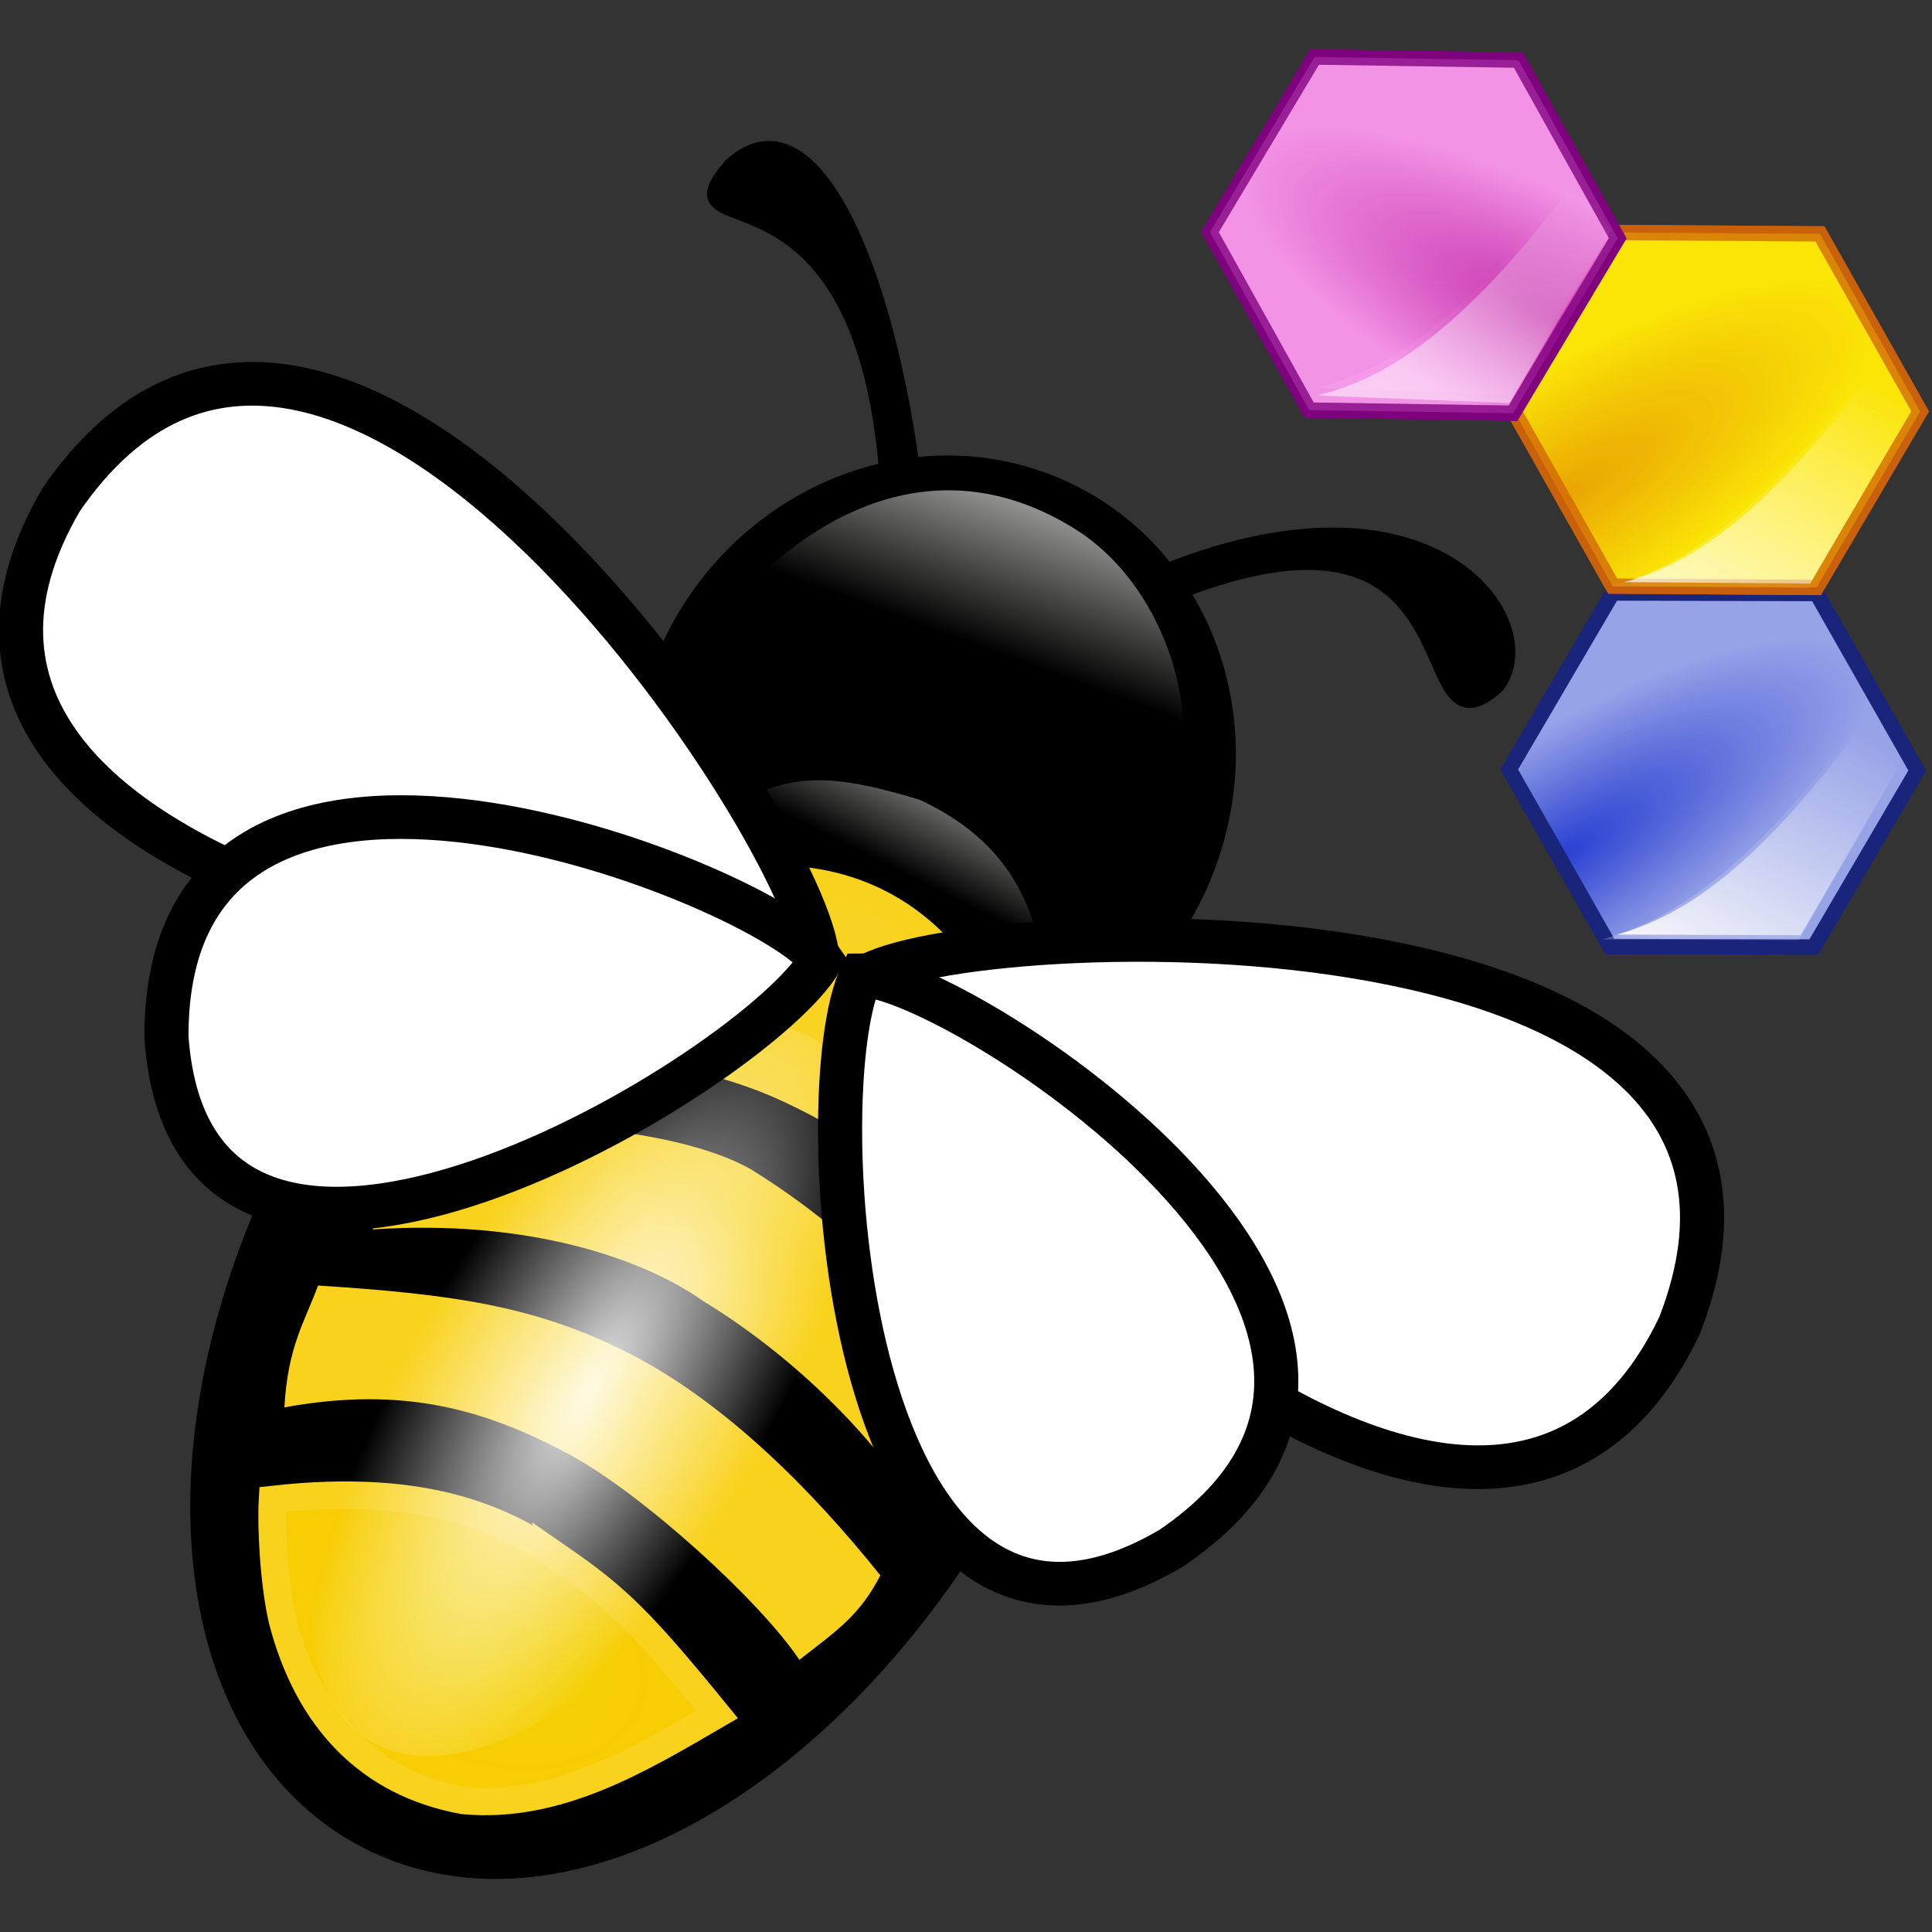 <?xml version="1.0" encoding="UTF-8" standalone="no"?>
<!-- Created with Inkscape (http://www.inkscape.org/) -->

<svg
   xmlns:dc="http://purl.org/dc/elements/1.1/"
   xmlns:cc="http://creativecommons.org/ns#"
   xmlns:rdf="http://www.w3.org/1999/02/22-rdf-syntax-ns#"
   xmlns:svg="http://www.w3.org/2000/svg"
   xmlns="http://www.w3.org/2000/svg"
   xmlns:xlink="http://www.w3.org/1999/xlink"
   xmlns:sodipodi="http://sodipodi.sourceforge.net/DTD/sodipodi-0.dtd"
   xmlns:inkscape="http://www.inkscape.org/namespaces/inkscape"
   width="32px"
   height="32px"
   id="svg14450"
   version="1.1"
   inkscape:version="0.48.1 "
   sodipodi:docname="New document 14">
  <rect width="100%" height="100%" fill="#333333" stroke="none"/>
  <defs
     id="defs14452">
    <linearGradient
       inkscape:collect="always"
       xlink:href="#linearGradient3402-96-6-73-8-7-7-7-6-4-5-9-7-7-2"
       id="linearGradient6882-9"
       gradientUnits="userSpaceOnUse"
       gradientTransform="matrix(-0.602,-0.624,0.77,-0.504,-480.845,767.567)"
       x1="-614.905"
       y1="691.308"
       x2="-618.238"
       y2="666.331" />
    <linearGradient
       inkscape:collect="always"
       id="linearGradient3402-96-6-73-8-7-7-7-6-4-5-9-7-7-2">
      <stop
         style="stop-color:#edeee9;stop-opacity:1;"
         offset="0"
         id="stop3404-4-0-5-6-4-3-4-9-1-8-7-6-4-22" />
      <stop
         style="stop-color:#edeee9;stop-opacity:0;"
         offset="1"
         id="stop3406-1-6-8-5-0-0-0-8-0-4-1-1-0-1" />
    </linearGradient>
    <radialGradient
       inkscape:collect="always"
       xlink:href="#linearGradient14418-2-1-6-9-4-6-4-6-3-5-4-9-4-6"
       id="radialGradient6884-2"
       gradientUnits="userSpaceOnUse"
       gradientTransform="matrix(-0.116,0.211,0.265,0.332,118.33,678.618)"
       cx="-287.172"
       cy="762.159"
       fx="-287.172"
       fy="762.159"
       r="27.027" />
    <linearGradient
       id="linearGradient14418-2-1-6-9-4-6-4-6-3-5-4-9-4-6"
       inkscape:collect="always">
      <stop
         id="stop14420-63-8-9-0-8-4-8-2-4-4-3-2-8-1"
         offset="0"
         style="stop-color:#f5cd03;stop-opacity:1" />
      <stop
         id="stop14422-1-4-0-0-8-2-8-3-0-7-5-7-8-0"
         offset="1"
         style="stop-color:#f8d21d;stop-opacity:1" />
    </linearGradient>
    <radialGradient
       inkscape:collect="always"
       xlink:href="#linearGradient14412-9-6-9-1-4-9-4-2-7-1-9-5-4-2"
       id="radialGradient6886-8"
       gradientUnits="userSpaceOnUse"
       gradientTransform="matrix(-0.128,0.234,0.293,0.367,106.513,644.953)"
       cx="-286.683"
       cy="770.319"
       fx="-286.683"
       fy="770.319"
       r="27.027" />
    <linearGradient
       id="linearGradient14412-9-6-9-1-4-9-4-2-7-1-9-5-4-2"
       inkscape:collect="always">
      <stop
         id="stop14414-7-3-3-3-5-1-5-6-5-4-1-4-5-4"
         offset="0"
         style="stop-color:#f6cd03;stop-opacity:1" />
      <stop
         id="stop14771-7-6-8-51-6-5-2-5-9-5-3-5-74"
         offset="1"
         style="stop-color:#f8d21d;stop-opacity:1" />
    </linearGradient>
    <radialGradient
       inkscape:collect="always"
       xlink:href="#linearGradient13706-2-8-6-0-3-1-3-7-5-0-0-6-2-7-2"
       id="radialGradient6888-0"
       gradientUnits="userSpaceOnUse"
       gradientTransform="matrix(-0.281,0.327,0.483,0.428,-92.628,629.083)"
       cx="-202.578"
       cy="767.944"
       fx="-202.578"
       fy="767.944"
       r="27.027" />
    <linearGradient
       id="linearGradient13706-2-8-6-0-3-1-3-7-5-0-0-6-2-7-2">
      <stop
         id="stop13708-61-2-9-8-4-1-3-1-7-9-3-7-3-1-2"
         offset="0"
         style="stop-color:#f1d103;stop-opacity:1;" />
      <stop
         id="stop13710-7-9-7-1-4-5-6-1-8-8-0-9-3-1-1"
         offset="1"
         style="stop-color:#f7cd03;stop-opacity:1" />
    </linearGradient>
    <linearGradient
       inkscape:collect="always"
       xlink:href="#linearGradient3402-96-6-73-8-7-7-7-6-4-5-9-7-7-2"
       id="linearGradient6890-8"
       gradientUnits="userSpaceOnUse"
       gradientTransform="matrix(0.351,0.32,0.163,-0.261,503.874,1201.977)"
       x1="-612.172"
       y1="698.891"
       x2="-615.773"
       y2="646.067" />
    <radialGradient
       inkscape:collect="always"
       xlink:href="#linearGradient3836-5-5-4-8-6-6-1-7-8-7-0-3-1-7-14"
       id="radialGradient6892-0"
       gradientUnits="userSpaceOnUse"
       gradientTransform="matrix(0.88,-0.035,0.095,2.435,-127.03,-937.534)"
       cx="-549.5"
       cy="639.862"
       fx="-549.5"
       fy="639.862"
       r="27.5" />
    <linearGradient
       id="linearGradient3836-5-5-4-8-6-6-1-7-8-7-0-3-1-7-14">
      <stop
         id="stop3838-34-9-1-3-6-1-4-6-0-9-7-1-3-6-32"
         offset="0"
         style="stop-color:#ffffff;stop-opacity:0.887;" />
      <stop
         id="stop3840-07-8-5-0-1-4-3-1-2-0-67-9-8-1-70"
         offset="1"
         style="stop-color:#ffffff;stop-opacity:0;" />
    </linearGradient>
    <radialGradient
       inkscape:collect="always"
       xlink:href="#linearGradient32972-9-6-7-1-5-1-18-12-4-0"
       id="radialGradient6894-1"
       gradientUnits="userSpaceOnUse"
       gradientTransform="matrix(-1.009,1.591,-0.519,-0.329,-2866.227,2679.436)"
       cx="-1490.811"
       cy="235.848"
       fx="-1490.811"
       fy="235.848"
       r="12.631" />
    <linearGradient
       id="linearGradient32972-9-6-7-1-5-1-18-12-4-0"
       inkscape:collect="always">
      <stop
         id="stop32974-00-0-4-3-6-9-28-5-2-8"
         offset="0"
         style="stop-color:#2840d5;stop-opacity:1" />
      <stop
         id="stop32976-6-6-3-87-0-5-0-0-7-9"
         offset="1"
         style="stop-color:#99a5eb;stop-opacity:1" />
    </linearGradient>
    <linearGradient
       inkscape:collect="always"
       xlink:href="#linearGradient4284-3-44-8-7-6-3-6-1-6-1-3-59"
       id="linearGradient6896-4"
       gradientUnits="userSpaceOnUse"
       gradientTransform="matrix(1.172,0,0,1.172,1296.497,-15.143)"
       x1="-1498.622"
       y1="210.749"
       x2="-1508.458"
       y2="229.361" />
    <linearGradient
       inkscape:collect="always"
       id="linearGradient4284-3-44-8-7-6-3-6-1-6-1-3-59">
      <stop
         style="stop-color:#ffffff;stop-opacity:1;"
         offset="0"
         id="stop4286-4-4-6-9-8-3-9-1-0-82-3-8" />
      <stop
         style="stop-color:#ffffff;stop-opacity:0;"
         offset="1"
         id="stop4288-4-4-5-9-0-4-8-5-8-6-4-1" />
    </linearGradient>
    <radialGradient
       inkscape:collect="always"
       xlink:href="#linearGradient32972-9-6-7-1-5-1-18-12-4-0"
       id="radialGradient6898-2"
       gradientUnits="userSpaceOnUse"
       gradientTransform="matrix(-1.009,1.591,-0.519,-0.329,-2866.227,2679.436)"
       cx="-1490.811"
       cy="235.848"
       fx="-1490.811"
       fy="235.848"
       r="12.631" />
    <linearGradient
       inkscape:collect="always"
       xlink:href="#linearGradient4284-3-44-8-7-6-3-6-1-6-1-3-59"
       id="linearGradient6900-5"
       gradientUnits="userSpaceOnUse"
       gradientTransform="matrix(1.172,0,0,1.172,1296.497,-15.143)"
       x1="-1498.622"
       y1="210.749"
       x2="-1508.458"
       y2="229.361" />
    <radialGradient
       inkscape:collect="always"
       xlink:href="#linearGradient32972-9-6-7-1-5-1-18-12-4-0"
       id="radialGradient6902-7"
       gradientUnits="userSpaceOnUse"
       gradientTransform="matrix(-1.009,1.591,-0.519,-0.329,-2866.227,2679.436)"
       cx="-1490.811"
       cy="235.848"
       fx="-1490.811"
       fy="235.848"
       r="12.631" />
    <linearGradient
       inkscape:collect="always"
       xlink:href="#linearGradient4284-3-44-8-7-6-3-6-1-6-1-3-59"
       id="linearGradient6904-6"
       gradientUnits="userSpaceOnUse"
       gradientTransform="matrix(1.098,0,0,1.098,1184.172,1.299)"
       x1="-1498.622"
       y1="210.749"
       x2="-1508.458"
       y2="229.361" />
    <radialGradient
       inkscape:collect="always"
       xlink:href="#linearGradient4272-9-5-3-8-0-6-7-4-3-5-1-6-9"
       id="radialGradient6906-5"
       gradientUnits="userSpaceOnUse"
       gradientTransform="matrix(-1.009,1.591,-0.519,-0.329,-2866.227,2679.436)"
       cx="-1490.811"
       cy="235.848"
       fx="-1490.811"
       fy="235.848"
       r="12.631" />
    <linearGradient
       inkscape:collect="always"
       id="linearGradient4272-9-5-3-8-0-6-7-4-3-5-1-6-9">
      <stop
         style="stop-color:#eda701;stop-opacity:1"
         offset="0"
         id="stop4274-2-9-8-9-3-3-79-7-1-2-20-5-1" />
      <stop
         style="stop-color:#fee806;stop-opacity:1"
         offset="1"
         id="stop4276-9-6-2-34-6-01-3-8-0-80-16-0-7" />
    </linearGradient>
    <linearGradient
       inkscape:collect="always"
       xlink:href="#linearGradient4284-3-4-2-6-4-0-8-40-2-7-06-8-8"
       id="linearGradient6908-9"
       gradientUnits="userSpaceOnUse"
       gradientTransform="matrix(-1.779,3.046,-3.047,-1.79,-2073.529,5375.83)"
       x1="-1498.622"
       y1="210.749"
       x2="-1508.458"
       y2="229.361" />
    <linearGradient
       inkscape:collect="always"
       id="linearGradient4284-3-4-2-6-4-0-8-40-2-7-06-8-8">
      <stop
         style="stop-color:#ffffff;stop-opacity:1;"
         offset="0"
         id="stop4286-4-2-0-0-2-4-6-3-7-3-1-6-8" />
      <stop
         style="stop-color:#ffffff;stop-opacity:0;"
         offset="1"
         id="stop4288-4-8-3-66-0-2-5-4-6-5-89-0-9" />
    </linearGradient>
    <radialGradient
       inkscape:collect="always"
       xlink:href="#linearGradient4272-9-5-3-8-0-6-7-4-3-5-1-6-9"
       id="radialGradient6910-6"
       gradientUnits="userSpaceOnUse"
       gradientTransform="matrix(-1.009,1.591,-0.519,-0.329,-2866.227,2679.436)"
       cx="-1490.811"
       cy="235.848"
       fx="-1490.811"
       fy="235.848"
       r="12.631" />
    <linearGradient
       inkscape:collect="always"
       xlink:href="#linearGradient4284-3-4-2-6-4-0-8-40-2-7-06-8-8"
       id="linearGradient6912-9"
       gradientUnits="userSpaceOnUse"
       gradientTransform="matrix(-1.779,3.046,-3.047,-1.79,-2073.529,5375.83)"
       x1="-1498.622"
       y1="210.749"
       x2="-1508.458"
       y2="229.361" />
    <radialGradient
       inkscape:collect="always"
       xlink:href="#linearGradient4272-9-5-3-8-0-6-7-4-3-5-1-6-9"
       id="radialGradient6914-3"
       gradientUnits="userSpaceOnUse"
       gradientTransform="matrix(-1.009,1.591,-0.519,-0.329,-2866.227,2679.436)"
       cx="-1490.811"
       cy="235.848"
       fx="-1490.811"
       fy="235.848"
       r="12.631" />
    <linearGradient
       inkscape:collect="always"
       xlink:href="#linearGradient4284-3-4-2-6-4-0-8-40-2-7-06-8-8"
       id="linearGradient6916-3"
       gradientUnits="userSpaceOnUse"
       gradientTransform="matrix(-1.686,2.887,-2.888,-1.697,-1968.529,5115.239)"
       x1="-1498.622"
       y1="210.749"
       x2="-1508.458"
       y2="229.361" />
    <radialGradient
       inkscape:collect="always"
       xlink:href="#linearGradient17904-0-55-8-1-4-8-3-6-77"
       id="radialGradient6918-2"
       gradientUnits="userSpaceOnUse"
       gradientTransform="matrix(-1.009,1.591,-0.519,-0.329,-2866.227,2679.436)"
       cx="-1490.811"
       cy="235.848"
       fx="-1490.811"
       fy="235.848"
       r="12.631" />
    <linearGradient
       inkscape:collect="always"
       id="linearGradient17904-0-55-8-1-4-8-3-6-77">
      <stop
         style="stop-color:#c933b0;stop-opacity:1"
         offset="0"
         id="stop17906-9-9-6-0-9-84-49-0-5" />
      <stop
         style="stop-color:#f695e8;stop-opacity:1"
         offset="1"
         id="stop17908-1-3-5-5-9-0-65-6-7" />
    </linearGradient>
    <linearGradient
       inkscape:collect="always"
       xlink:href="#linearGradient4284-3-44-6-2-8-8-9-8-4-8-0-1-2"
       id="linearGradient6920-4"
       gradientUnits="userSpaceOnUse"
       gradientTransform="matrix(-1.814,3.064,-3.156,-1.761,-1871.619,5518.73)"
       x1="-1498.622"
       y1="210.749"
       x2="-1508.458"
       y2="229.361" />
    <linearGradient
       inkscape:collect="always"
       id="linearGradient4284-3-44-6-2-8-8-9-8-4-8-0-1-2">
      <stop
         style="stop-color:#ffffff;stop-opacity:1;"
         offset="0"
         id="stop4286-4-4-0-4-2-74-0-67-6-2-9-8-8" />
      <stop
         style="stop-color:#ffffff;stop-opacity:0;"
         offset="1"
         id="stop4288-4-4-6-3-2-8-0-6-2-9-9-4-2" />
    </linearGradient>
    <radialGradient
       inkscape:collect="always"
       xlink:href="#linearGradient17904-0-55-8-1-4-8-3-6-77"
       id="radialGradient6922-9"
       gradientUnits="userSpaceOnUse"
       gradientTransform="matrix(-1.009,1.591,-0.519,-0.329,-2866.227,2679.436)"
       cx="-1490.811"
       cy="235.848"
       fx="-1490.811"
       fy="235.848"
       r="12.631" />
    <radialGradient
       inkscape:collect="always"
       xlink:href="#linearGradient17904-0-55-8-1-4-8-3-6-77"
       id="radialGradient6924-9"
       gradientUnits="userSpaceOnUse"
       gradientTransform="matrix(-1.009,1.591,-0.519,-0.329,-2866.227,2679.436)"
       cx="-1490.811"
       cy="235.848"
       fx="-1490.811"
       fy="235.848"
       r="12.631" />
    <linearGradient
       inkscape:collect="always"
       xlink:href="#linearGradient4284-3-44-6-2-8-8-9-8-4-8-0-1-2"
       id="linearGradient6926-6"
       gradientUnits="userSpaceOnUse"
       gradientTransform="matrix(-1.814,3.064,-3.156,-1.761,-1871.619,5518.73)"
       x1="-1498.622"
       y1="210.749"
       x2="-1508.458"
       y2="229.361" />
    <linearGradient
       inkscape:collect="always"
       xlink:href="#linearGradient4284-3-44-6-2-8-8-9-8-4-8-0-1-2"
       id="linearGradient6928-2"
       gradientUnits="userSpaceOnUse"
       gradientTransform="matrix(-1.814,3.064,-3.156,-1.761,-1871.619,5518.729)"
       x1="-1498.622"
       y1="210.749"
       x2="-1508.458"
       y2="229.361" />
  </defs>
  <sodipodi:namedview
     id="base"
     pagecolor="#ffffff"
     bordercolor="#666666"
     borderopacity="1.0"
     inkscape:pageopacity="0.0"
     inkscape:pageshadow="2"
     inkscape:zoom="5.598901"
     inkscape:cx="12.068967"
     inkscape:cy="0.24623552"
     inkscape:current-layer="layer1"
     showgrid="true"
     inkscape:grid-bbox="true"
     inkscape:document-units="px"
     showborder="false"
     inkscape:window-width="1680"
     inkscape:window-height="988"
     inkscape:window-x="-8"
     inkscape:window-y="-8"
     inkscape:window-maximized="1" />
  <g
     id="layer1"
     inkscape:label="Layer 1"
     inkscape:groupmode="layer">
    <g
       id="g6832-9"
       transform="matrix(0.125,0,0,0.125,186.767,-7.8)"
       inkscape:export-filename="G:\splash\Final1\freeplane_app_128x128.png"
       inkscape:export-xdpi="90"
       inkscape:export-ydpi="90">
      <g
         transform="matrix(0.985,0,0,0.985,-22.987,4.795)"
         id="g5944-3">
        <g
           transform="matrix(1.399,-0.497,0.49,1.383,-2342.013,-783.63)"
           id="g32718-8-1-78-0-0-8-4-0-3-5-1-9-4-0">
          <g
             transform="matrix(1,0.031,-0.03,0.999,32.079,-10.012)"
             id="g7441-5-6-2-9-34-8-2-8-4-0-1-3-2-59">
            <path
               sodipodi:type="arc"
               style="fill:#000000;fill-opacity:1;fill-rule:nonzero;stroke:#000000;stroke-width:2.783;stroke-linecap:butt;stroke-linejoin:miter;stroke-miterlimit:4;stroke-opacity:1;stroke-dasharray:none;stroke-dashoffset:0;marker:none;visibility:visible;display:inline;overflow:visible;enable-background:accumulate"
               id="path31827-6-4-7-4-00-8-3-7-3-1-5-4-3-1"
               sodipodi:cx="-414.88635"
               sodipodi:cy="767.36218"
               sodipodi:rx="52.159092"
               sodipodi:ry="49.090908"
               d="m -362.727,767.362 c 0,27.112 -23.352,49.091 -52.159,49.091 -28.807,0 -52.159,-21.979 -52.159,-49.091 0,-27.112 23.352,-49.091 52.159,-49.091 28.807,0 52.159,21.979 52.159,49.091 z"
               transform="matrix(-0.327,0.428,0.429,0.326,-66.38,755.334)" />
            <path
               inkscape:connector-curvature="0"
               style="fill:#000000;fill-rule:evenodd;stroke:#000000;stroke-width:1.5;stroke-linecap:butt;stroke-linejoin:miter;stroke-opacity:1;display:inline"
               d="m 403.651,807.229 c 4.877,-21.366 3.679,-42.007 -5.91,-37.584 -9.38,5.744 14.396,0.506 3.457,36.741"
               id="path31829-4-0-8-7-5-7-2-8-5-3-4-4-2-3"
               sodipodi:nodetypes="ccc" />
            <path
               inkscape:connector-curvature="0"
               style="fill:#000000;fill-rule:evenodd;stroke:#000000;stroke-width:1.5;stroke-linecap:butt;stroke-linejoin:miter;stroke-opacity:1;display:inline"
               d="m 419.649,817.732 c 29.993,-4.061 35.678,14.479 29.712,18.723 -10.492,4.847 6.662,-20.889 -28.695,-16.79"
               id="path31831-9-6-0-8-3-4-2-7-2-2-0-6-2-16"
               sodipodi:nodetypes="ccc" />
            <path
               inkscape:connector-curvature="0"
               sodipodi:nodetypes="csc"
               id="path31833-8-1-2-3-1-0-1-3-1-6-2-0-1-1"
               d="m 387.563,806.827 c 11.47,-5.934 22.233,-4.989 29.888,4.346 5.269,6.426 6.106,17.319 1.847,24.83"
               style="fill:url(#linearGradient6882-9);fill-opacity:1;fill-rule:nonzero;stroke:none;stroke-width:6;marker:none;visibility:visible;display:inline;overflow:visible;enable-background:accumulate" />
            <path
               inkscape:connector-curvature="0"
               style="fill:#000000;fill-opacity:1;fill-rule:nonzero;stroke:#000000;stroke-width:8;stroke-linecap:butt;stroke-linejoin:miter;stroke-miterlimit:4;stroke-opacity:1;stroke-dashoffset:0;marker:none;visibility:visible;display:inline;overflow:visible;enable-background:accumulate"
               d="m 322.332,903.422 c 12.671,12.786 38.937,7.008 60.478,-13.532 21.542,-20.539 28.741,-47.586 16.07,-60.371 -12.671,-12.786 -40.438,-6.493 -61.98,14.047 -21.542,20.539 -27.24,47.071 -14.569,59.856 z"
               id="path31839-4-8-0-5-0-0-6-0-6-0-8-6-6-2"
               sodipodi:nodetypes="csssc" />
            <path
               inkscape:connector-curvature="0"
               id="path31841-3-9-89-1-6-5-8-7-9-5-6-6-8-54"
               d="m 371.597,896.927 c -3.477,-9.214 -8.572,-19.464 -15.619,-26.529 -6.766,-6.783 -13.775,-10.135 -24.866,-14.559 -2.203,2.836 -4.302,4.491 -6.277,9.698 10.974,1.45 17.405,5.909 23.413,12.248 5.14,5.473 12.292,18.04 14.025,24.244 4.337,-1.598 6.468,-2.252 9.325,-5.103 z"
               style="fill:url(#radialGradient6884-2);fill-opacity:1;fill-rule:evenodd;stroke:none;stroke-width:1.212px;marker:none;visibility:visible;display:inline;overflow:visible;enable-background:accumulate"
               sodipodi:nodetypes="csccccc" />
            <path
               inkscape:connector-curvature="0"
               sodipodi:nodetypes="cccccccc"
               style="fill:url(#radialGradient6886-8);fill-opacity:1;fill-rule:evenodd;stroke:none;stroke-width:1.212px;marker:none;visibility:visible;display:inline;overflow:visible;enable-background:accumulate"
               d="m 381.769,885.708 c 2.017,-2.425 2.155,-1.683 3.309,-3.929 -3.705,-10.217 -8.206,-17.761 -13.427,-23.957 -5.829,-6.391 -20.708,-11.464 -26.482,-13.093 -2.271,3.089 -5.168,3.953 -7.795,7.743 13.655,3.431 22.493,10.099 26.518,15.518 6.154,7.207 10.505,15.858 12.422,22.721 1.441,-1.065 3.781,-3.184 5.456,-5.003 z"
               id="path31843-2-8-2-2-7-9-5-6-8-7-8-1-5-8" />
            <path
               inkscape:connector-curvature="0"
               sodipodi:nodetypes="csssccsccc"
               style="fill:#f8d322;fill-opacity:1;fill-rule:evenodd;stroke:#f8d21d;stroke-width:2.52;stroke-linecap:butt;stroke-linejoin:miter;stroke-miterlimit:4;stroke-opacity:1;stroke-dasharray:none;stroke-dashoffset:0;marker:none;visibility:visible;display:inline;overflow:visible;enable-background:accumulate"
               d="m 393.05,868.58 c 3.874,-9.65 4.033,-18.954 0.442,-25.727 -3.129,-5.9 -8.795,-9.664 -16.077,-10.681 -4.819,-0.673 -9.817,-0.2 -15.515,1.469 -1.317,0.386 -4.462,1.526 -5.448,1.976 l -6.059,2.933 c 12.916,3.624 21.27,8.138 26.889,13.443 6.967,6.578 9.926,12.057 12.986,22.336 0.018,0.003 2.514,-5.076 2.784,-5.748 l 0,0 z"
               id="path31845-5-4-8-0-5-9-7-4-8-4-1-8-7-9" />
            <path
               inkscape:connector-curvature="0"
               sodipodi:nodetypes="cccccz"
               style="fill:url(#radialGradient6888-0);fill-opacity:1;fill-rule:evenodd;stroke:#f8d21d;stroke-width:2.52;stroke-linecap:butt;stroke-linejoin:miter;stroke-miterlimit:4;stroke-opacity:1;stroke-dasharray:none;stroke-dashoffset:0;marker:none;visibility:visible;display:inline;overflow:visible;enable-background:accumulate"
               d="m 344.549,886.62 c -3.658,-4.819 -9.196,-10.499 -23.27,-13.367 -0.896,2.343 -2.214,7.408 -2.485,10.859 -0.507,9.208 2.866,16.593 10.643,20.787 7.853,3.379 16.238,1.378 24.221,-0.405 -3.883,-10.034 -5.362,-12.939 -9.109,-17.875 z"
               id="path31847-3-1-2-1-0-5-6-2-4-4-4-4-6-5" />
            <path
               inkscape:connector-curvature="0"
               sodipodi:nodetypes="cccc"
               id="path31849-8-4-0-6-0-3-1-1-1-9-7-9-1-1"
               d="m 402.646,847.375 c 0.839,-7.01 -1.119,-12.266 -6.193,-17.063 -7.018,-4.912 -10.961,-6.466 -17.984,-4.217 l 24.177,21.28 z"
               style="fill:url(#linearGradient6890-8);fill-opacity:1;fill-rule:nonzero;stroke:none;stroke-width:6;marker:none;visibility:visible;display:inline;overflow:visible;enable-background:accumulate" />
            <path
               transform="matrix(0.437,0.507,-0.511,0.432,918.966,874.827)"
               d="m -522,639.862 c 0,31.204 -12.312,56.5 -27.5,56.5 -15.188,0 -27.5,-25.296 -27.5,-56.5 0,-31.204 12.312,-56.5 27.5,-56.5 15.188,0 27.5,25.296 27.5,56.5 z"
               sodipodi:ry="56.5"
               sodipodi:rx="27.5"
               sodipodi:cy="639.86218"
               sodipodi:cx="-549.5"
               id="path31851-3-3-55-4-4-0-8-9-4-0-6-6-8-3"
               style="fill:url(#radialGradient6892-0);fill-opacity:1;fill-rule:evenodd;stroke:none;stroke-width:3;marker:none;visibility:visible;display:inline;overflow:visible;enable-background:accumulate"
               sodipodi:type="arc" />
            <path
               inkscape:connector-curvature="0"
               sodipodi:nodetypes="ccc"
               id="path31857-2-9-2-0-5-9-9-1-5-6-4-3-9-9"
               d="m 386.769,844.275 c -1.251,14.018 32.142,83.901 60.651,53.254 27.41,-34.168 -50.386,-56.068 -60.651,-53.254 z"
               style="fill:#ffffff;fill-opacity:1;fill-rule:evenodd;stroke:#000000;stroke-width:4;stroke-linecap:butt;stroke-linejoin:miter;stroke-opacity:1" />
            <path
               inkscape:connector-curvature="0"
               style="fill:#ffffff;fill-opacity:1;fill-rule:evenodd;stroke:#000000;stroke-width:4;stroke-linecap:butt;stroke-linejoin:miter;stroke-miterlimit:4;stroke-opacity:1;stroke-dasharray:none;stroke-dashoffset:0;marker:none;visibility:visible;display:inline;overflow:visible;enable-background:accumulate"
               d="m 386.548,843.978 c -7.967,8.375 -22.735,66.43 10.909,58.725 34.756,-10.39 -3.006,-56.286 -10.909,-58.725 z"
               id="path31859-7-8-7-6-4-9-2-6-7-1-9-7-2-3"
               sodipodi:nodetypes="ccc" />
            <path
               inkscape:connector-curvature="0"
               style="fill:#ffffff;fill-opacity:1;fill-rule:evenodd;stroke:#000000;stroke-width:4;stroke-linecap:butt;stroke-linejoin:miter;stroke-opacity:1"
               d="m 383.194,841.288 c -14.032,1.082 -83.507,-33.152 -52.519,-61.289 34.496,-26.995 55.456,51.058 52.519,61.289 z"
               id="path31863-0-8-6-1-9-5-7-0-3-1-8-8-7-8"
               sodipodi:nodetypes="ccc" />
            <path
               inkscape:connector-curvature="0"
               sodipodi:nodetypes="ccc"
               id="path31865-6-0-7-8-5-1-9-3-0-9-7-8-9-8"
               d="m 383.488,841.513 c -8.47,7.865 -66.699,21.932 -58.589,-11.617 10.808,-34.628 56.245,3.684 58.589,11.617 z"
               style="fill:#ffffff;fill-opacity:1;fill-rule:evenodd;stroke:#000000;stroke-width:4;stroke-linecap:butt;stroke-linejoin:miter;stroke-miterlimit:4;stroke-opacity:1;stroke-dasharray:none;stroke-dashoffset:0;marker:none;visibility:visible;display:inline;overflow:visible;enable-background:accumulate" />
          </g>
        </g>
        <g
           id="g5469-9"
           transform="matrix(0.889,1.561,-1.561,0.889,-342.468,1640.731)">
          <g
             transform="matrix(0.328,-0.002,0.002,0.329,-1037.447,-121.987)"
             id="g24066-72-9-7">
            <g
               transform="matrix(-1.496,2.562,-2.563,-1.506,159.333,2044.051)"
               id="g22767-3-8-3-9-4-2-7-9"
               style="opacity:0.737">
              <path
                 transform="matrix(1.066,0.489,-0.489,1.066,1246.402,724.358)"
                 d="m -1480.313,247.216 -12.13,5.577 -10.895,-7.717 1.236,-13.294 12.13,-5.577 10.895,7.717 z"
                 inkscape:randomized="0"
                 inkscape:rounded="3.469447e-018"
                 inkscape:flatsided="true"
                 sodipodi:arg2="1.1398957"
                 sodipodi:arg1="0.61629694"
                 sodipodi:r2="11.562228"
                 sodipodi:r1="13.35091"
                 sodipodi:cy="239.49876"
                 sodipodi:cx="-1491.2079"
                 sodipodi:sides="6"
                 id="path22769-5-6-9-0-5-8-3-8"
                 style="fill:url(#radialGradient6894-1);fill-opacity:1;fill-rule:evenodd;stroke:#17257c;stroke-width:1px;stroke-linecap:butt;stroke-linejoin:miter;stroke-miterlimit:4;stroke-opacity:1;stroke-dasharray:none;stroke-dashoffset:0;marker:none;visibility:visible;display:inline;overflow:visible;enable-background:accumulate"
                 sodipodi:type="star" />
              <path
                 sodipodi:nodetypes="ccccc"
                 id="path22771-1-6-1-3-9-2-7-6"
                 d="m -451.95,237.435 -15.079,0 -7.806,13.66 2.838,3.725 c 9.079,-12.581 15.165,-15.999 20.046,-17.385 z"
                 style="fill:url(#linearGradient6896-4);fill-opacity:1;fill-rule:evenodd;stroke:none"
                 inkscape:connector-curvature="0" />
            </g>
            <g
               style="opacity:0.737"
               id="g22805-5-8-6-3-8-89-2-1"
               transform="matrix(-1.496,2.562,-2.563,-1.506,159.333,2044.051)">
              <path
                 sodipodi:type="star"
                 style="fill:url(#radialGradient6898-2);fill-opacity:1;fill-rule:evenodd;stroke:#17257c;stroke-width:1px;stroke-linecap:butt;stroke-linejoin:miter;stroke-miterlimit:4;stroke-opacity:1;stroke-dasharray:none;stroke-dashoffset:0;marker:none;visibility:visible;display:inline;overflow:visible;enable-background:accumulate"
                 id="path22807-9-2-7-9-5-0-6-05"
                 sodipodi:sides="6"
                 sodipodi:cx="-1491.2079"
                 sodipodi:cy="239.49876"
                 sodipodi:r1="13.35091"
                 sodipodi:r2="11.562228"
                 sodipodi:arg1="0.61629694"
                 sodipodi:arg2="1.1398957"
                 inkscape:flatsided="true"
                 inkscape:rounded="3.469447e-018"
                 inkscape:randomized="0"
                 d="m -1480.313,247.216 -12.13,5.577 -10.895,-7.717 1.236,-13.294 12.13,-5.577 10.895,7.717 z"
                 transform="matrix(1.066,0.489,-0.489,1.066,1246.402,724.358)" />
              <path
                 style="fill:url(#linearGradient6900-5);fill-opacity:1;fill-rule:evenodd;stroke:none"
                 d="m -451.95,237.435 -15.079,0 -7.806,13.66 2.838,3.725 c 9.079,-12.581 15.165,-15.999 20.046,-17.385 z"
                 id="path22809-7-0-2-2-0-7-0-3"
                 sodipodi:nodetypes="ccccc"
                 inkscape:connector-curvature="0" />
            </g>
            <g
               transform="matrix(-1.496,2.562,-2.563,-1.506,159.333,2044.051)"
               id="g22843-0-0-2-4-0-81-1-3"
               style="opacity:0.737">
              <path
                 transform="matrix(1.066,0.489,-0.489,1.066,1246.402,724.358)"
                 d="m -1480.313,247.216 -12.13,5.577 -10.895,-7.717 1.236,-13.294 12.13,-5.577 10.895,7.717 z"
                 inkscape:randomized="0"
                 inkscape:rounded="3.469447e-018"
                 inkscape:flatsided="true"
                 sodipodi:arg2="1.1398957"
                 sodipodi:arg1="0.61629694"
                 sodipodi:r2="11.562228"
                 sodipodi:r1="13.35091"
                 sodipodi:cy="239.49876"
                 sodipodi:cx="-1491.2079"
                 sodipodi:sides="6"
                 id="path22845-4-0-8-6-6-5-6-4"
                 style="fill:url(#radialGradient6902-7);fill-opacity:1;fill-rule:evenodd;stroke:#17257c;stroke-width:1px;stroke-linecap:butt;stroke-linejoin:miter;stroke-miterlimit:4;stroke-opacity:1;stroke-dasharray:none;stroke-dashoffset:0;marker:none;visibility:visible;display:inline;overflow:visible;enable-background:accumulate"
                 sodipodi:type="star" />
              <path
                 sodipodi:nodetypes="ccccc"
                 id="path22847-4-7-4-6-7-86-5-1"
                 d="m -453.042,237.809 -14.12,0 -7.309,12.791 2.658,3.488 c 8.501,-11.781 14.2,-14.981 18.771,-16.279 z"
                 style="fill:url(#linearGradient6904-6);fill-opacity:1;fill-rule:evenodd;stroke:none"
                 inkscape:connector-curvature="0" />
            </g>
          </g>
          <g
             transform="matrix(0.324,-0.001,0.001,0.324,-960.148,-107.053)"
             id="g23949-1-7-1">
            <g
               id="g23941-2-5-1">
              <path
                 transform="matrix(-2.887,2.023,-2.028,-2.898,-3919.576,4116.293)"
                 d="m -1480.313,247.216 -12.13,5.577 -10.895,-7.717 1.236,-13.294 12.13,-5.577 10.895,7.717 z"
                 inkscape:randomized="0"
                 inkscape:rounded="3.469447e-018"
                 inkscape:flatsided="true"
                 sodipodi:arg2="1.1398957"
                 sodipodi:arg1="0.61629694"
                 sodipodi:r2="11.562228"
                 sodipodi:r1="13.35091"
                 sodipodi:cy="239.49876"
                 sodipodi:cx="-1491.2079"
                 sodipodi:sides="6"
                 id="path22775-2-3-3-7-0-42-4-1"
                 style="opacity:0.737;fill:url(#radialGradient6906-5);fill-opacity:1;fill-rule:evenodd;stroke:#ce6209;stroke-width:1px;stroke-linecap:butt;stroke-linejoin:miter;stroke-miterlimit:4;stroke-opacity:0.919;stroke-dasharray:none;stroke-dashoffset:0;marker:none;visibility:visible;display:inline;overflow:visible;enable-background:accumulate"
                 sodipodi:type="star" />
              <path
                 sodipodi:nodetypes="ccccc"
                 id="path22777-5-8-4-7-5-5-1-5"
                 d="m -76.873,446.694 22.881,-39.183 -23.659,-41.144 -13.99,1.686 c 18.923,42.806 18.572,63.841 14.768,78.641 z"
                 style="opacity:0.737;fill:url(#linearGradient6908-9);fill-opacity:1;fill-rule:evenodd;stroke:none"
                 inkscape:connector-curvature="0" />
              <path
                 sodipodi:type="star"
                 style="opacity:0.737;fill:url(#radialGradient6910-6);fill-opacity:1;fill-rule:evenodd;stroke:#ce6209;stroke-width:1px;stroke-linecap:butt;stroke-linejoin:miter;stroke-miterlimit:4;stroke-opacity:0.919;stroke-dasharray:none;stroke-dashoffset:0;marker:none;visibility:visible;display:inline;overflow:visible;enable-background:accumulate"
                 id="path22813-8-52-1-6-3-86-2-6"
                 sodipodi:sides="6"
                 sodipodi:cx="-1491.2079"
                 sodipodi:cy="239.49876"
                 sodipodi:r1="13.35091"
                 sodipodi:r2="11.562228"
                 sodipodi:arg1="0.61629694"
                 sodipodi:arg2="1.1398957"
                 inkscape:flatsided="true"
                 inkscape:rounded="3.469447e-018"
                 inkscape:randomized="0"
                 d="m -1480.313,247.216 -12.13,5.577 -10.895,-7.717 1.236,-13.294 12.13,-5.577 10.895,7.717 z"
                 transform="matrix(-2.887,2.023,-2.028,-2.898,-3919.576,4116.293)" />
              <path
                 style="opacity:0.737;fill:url(#linearGradient6912-9);fill-opacity:1;fill-rule:evenodd;stroke:none"
                 d="m -76.873,446.694 22.881,-39.183 -23.659,-41.144 -13.99,1.686 c 18.923,42.806 18.572,63.841 14.768,78.641 z"
                 id="path22815-0-7-8-2-6-2-0-4"
                 sodipodi:nodetypes="ccccc"
                 inkscape:connector-curvature="0" />
              <path
                 transform="matrix(-2.887,2.023,-2.028,-2.898,-3919.576,4116.293)"
                 d="m -1480.313,247.216 -12.13,5.577 -10.895,-7.717 1.236,-13.294 12.13,-5.577 10.895,7.717 z"
                 inkscape:randomized="0"
                 inkscape:rounded="3.469447e-018"
                 inkscape:flatsided="true"
                 sodipodi:arg2="1.1398957"
                 sodipodi:arg1="0.61629694"
                 sodipodi:r2="11.562228"
                 sodipodi:r1="13.35091"
                 sodipodi:cy="239.49876"
                 sodipodi:cx="-1491.2079"
                 sodipodi:sides="6"
                 id="path22851-5-5-7-5-7-65-0-3"
                 style="opacity:0.737;fill:url(#radialGradient6914-3);fill-opacity:1;fill-rule:evenodd;stroke:#ce6209;stroke-width:1px;stroke-linecap:butt;stroke-linejoin:miter;stroke-miterlimit:4;stroke-opacity:0.919;stroke-dasharray:none;stroke-dashoffset:0;marker:none;visibility:visible;display:inline;overflow:visible;enable-background:accumulate"
                 sodipodi:type="star" />
              <path
                 sodipodi:nodetypes="ccccc"
                 id="path22853-1-5-31-2-8-3-1-2"
                 d="m -76.241,443.755 21.685,-37.135 -22.422,-38.994 -13.259,1.598 c 17.934,40.568 17.601,60.504 13.996,74.531 z"
                 style="opacity:0.737;fill:url(#linearGradient6916-3);fill-opacity:1;fill-rule:evenodd;stroke:none"
                 inkscape:connector-curvature="0" />
            </g>
          </g>
          <g
             transform="matrix(0.314,0.007,-0.007,0.314,-1052.953,-130.43)"
             id="g24862-9-9-7">
            <path
               sodipodi:type="star"
               style="opacity:0.737;fill:url(#radialGradient6918-2);fill-opacity:1;fill-rule:evenodd;stroke:#800080;stroke-width:1px;marker:none;visibility:visible;display:inline;overflow:visible;enable-background:accumulate"
               id="path22787-8-78-1-0-36-1-8-0"
               sodipodi:sides="6"
               sodipodi:cx="-1491.2079"
               sodipodi:cy="239.49876"
               sodipodi:r1="13.35091"
               sodipodi:r2="11.562228"
               sodipodi:arg1="0.61629694"
               sodipodi:arg2="1.1398957"
               inkscape:flatsided="true"
               inkscape:rounded="3.469447e-018"
               inkscape:randomized="0"
               d="m -1480.313,247.216 -12.13,5.577 -10.895,-7.717 1.236,-13.294 12.13,-5.577 10.895,7.717 z"
               transform="matrix(3.327,1.478,-1.478,3.327,5448.65,1939.458)" />
            <path
               style="opacity:0.737;fill:url(#linearGradient6920-4);fill-opacity:1;fill-rule:evenodd;stroke:none"
               d="m 154.456,569.821 23.338,-39.408 -24.693,-40.922 -14.423,1.821 c 19.819,42.629 19.601,63.671 15.778,78.509 z"
               id="path22789-7-2-4-9-37-8-1-1"
               sodipodi:nodetypes="ccccc"
               inkscape:connector-curvature="0" />
            <g
               id="g24085-1-8-0">
              <path
                 sodipodi:type="star"
                 style="opacity:0.737;fill:url(#radialGradient6922-9);fill-opacity:1;fill-rule:evenodd;stroke:#800080;stroke-width:1px;marker:none;visibility:visible;display:inline;overflow:visible;enable-background:accumulate"
                 id="path22825-5-8-4-6-7-9-2-7"
                 sodipodi:sides="6"
                 sodipodi:cx="-1491.2079"
                 sodipodi:cy="239.49876"
                 sodipodi:r1="13.35091"
                 sodipodi:r2="11.562228"
                 sodipodi:arg1="0.61629694"
                 sodipodi:arg2="1.1398957"
                 inkscape:flatsided="true"
                 inkscape:rounded="3.469447e-018"
                 inkscape:randomized="0"
                 d="m -1480.313,247.216 -12.13,5.577 -10.895,-7.717 1.236,-13.294 12.13,-5.577 10.895,7.717 z"
                 transform="matrix(3.327,1.478,-1.478,3.327,5448.65,1939.458)" />
              <path
                 transform="matrix(3.327,1.478,-1.478,3.327,5448.65,1939.458)"
                 d="m -1480.313,247.216 -12.13,5.577 -10.895,-7.717 1.236,-13.294 12.13,-5.577 10.895,7.717 z"
                 inkscape:randomized="0"
                 inkscape:rounded="3.469447e-018"
                 inkscape:flatsided="true"
                 sodipodi:arg2="1.1398957"
                 sodipodi:arg1="0.61629694"
                 sodipodi:r2="11.562228"
                 sodipodi:r1="13.35091"
                 sodipodi:cy="239.49876"
                 sodipodi:cx="-1491.2079"
                 sodipodi:sides="6"
                 id="path22863-8-4-2-0-2-5-6-7"
                 style="opacity:0.737;fill:url(#radialGradient6924-9);fill-opacity:1;fill-rule:evenodd;stroke:#800080;stroke-width:1px;marker:none;visibility:visible;display:inline;overflow:visible;enable-background:accumulate"
                 sodipodi:type="star" />
            </g>
            <g
               id="g24089-3-6-3"
               style="opacity:0.575"
               transform="translate(1.68,0.84)">
              <g
                 id="g24081-25-0-8">
                <path
                   sodipodi:nodetypes="ccccc"
                   id="path22827-5-1-2-9-03-2-3-2"
                   d="m 154.456,569.821 23.338,-39.408 -24.693,-40.922 -14.423,1.821 c 19.819,42.629 19.601,63.671 15.778,78.509 z"
                   style="opacity:0.737;fill:url(#linearGradient6926-6);fill-opacity:1;fill-rule:evenodd;stroke:none"
                   inkscape:connector-curvature="0" />
                <path
                   style="opacity:0.737;fill:url(#linearGradient6928-2);fill-opacity:1;fill-rule:evenodd;stroke:none"
                   d="m 154.456,569.821 23.338,-39.408 -24.693,-40.922 -14.423,1.821 c 19.819,42.629 19.601,63.671 15.778,78.509 z"
                   id="path22865-3-68-6-7-2-58-8-5"
                   sodipodi:nodetypes="ccccc"
                   inkscape:connector-curvature="0" />
              </g>
            </g>
          </g>
        </g>
      </g>
      <rect
         y="62.346"
         x="-1494.148"
         height="255.768"
         width="256"
         id="rect15586-6-6"
         style="color:#000000;fill:none;stroke:none;stroke-width:0.098;marker:none;visibility:visible;display:inline;overflow:visible;enable-background:accumulate" />
    </g>
  </g>
</svg>
